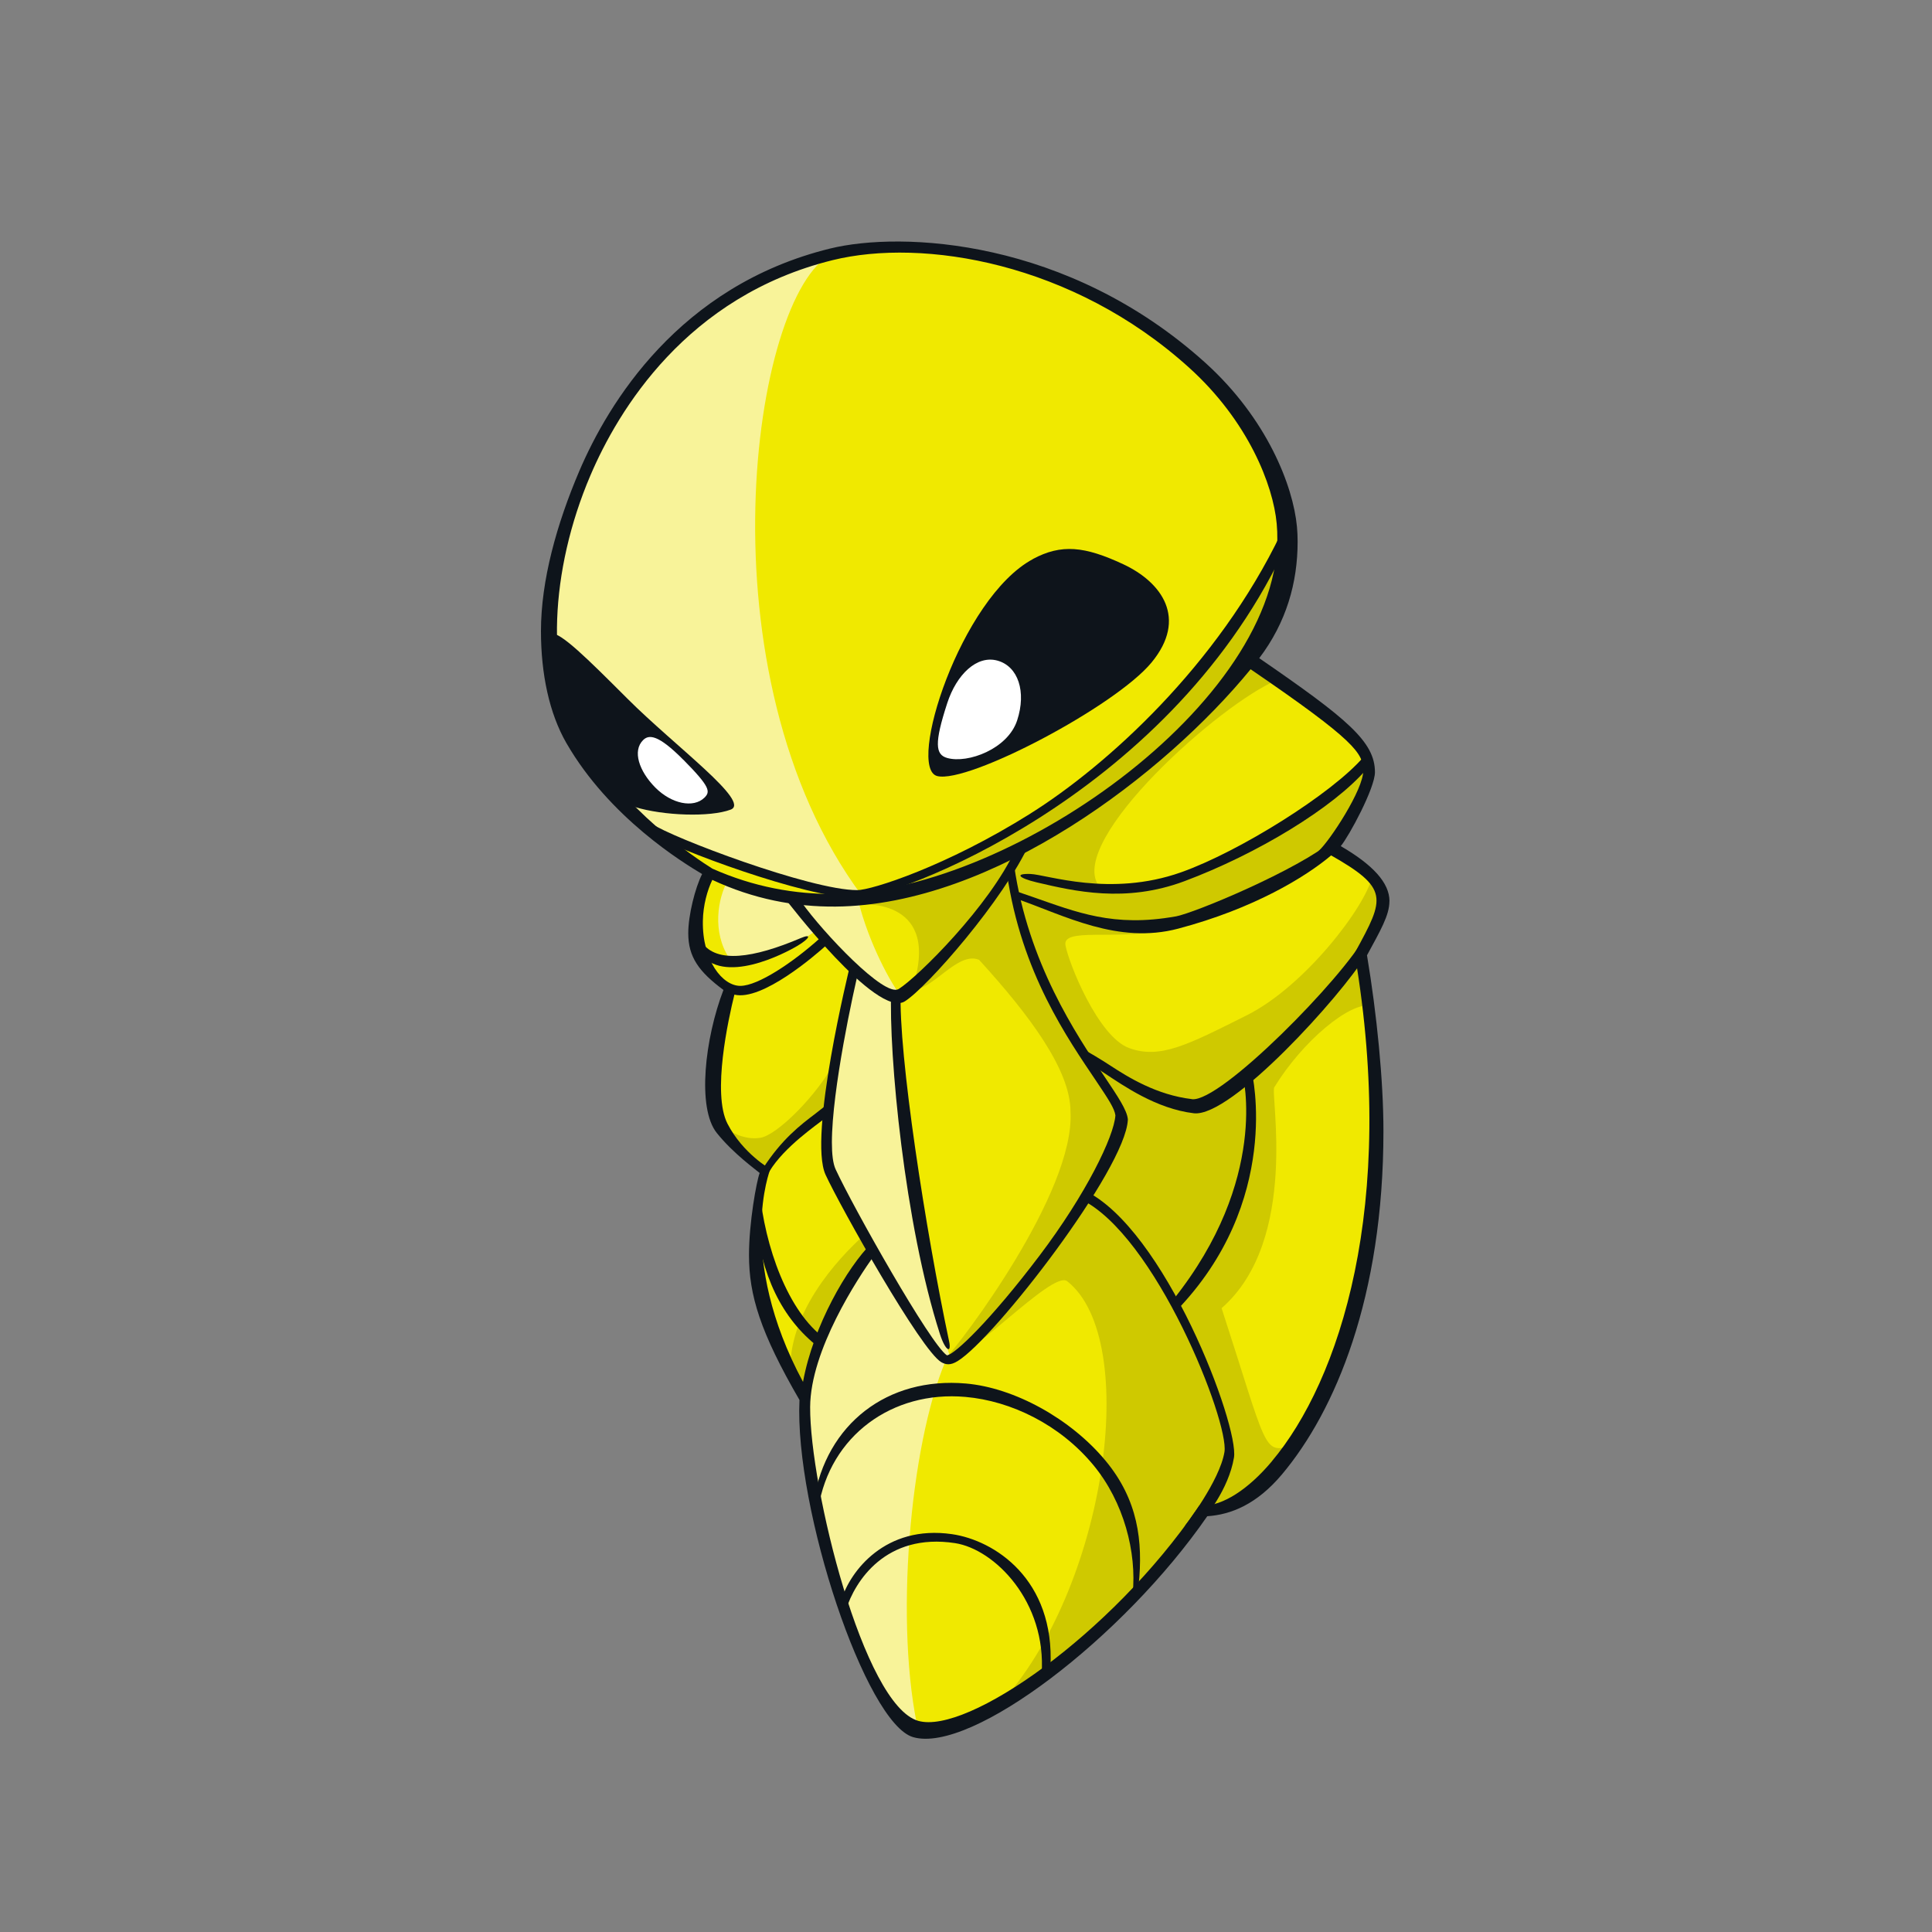 <svg width="800" height="800" viewBox="0 0 800 800" fill="none" xmlns="http://www.w3.org/2000/svg">
<rect x="0" y="0" width="800" height="800" fill="#808080" stroke="none"/>
<g clip-path="url(#clip0_42_59479)">
<path d="M293.996 360.935C286.512 373.764 283.305 396.243 302.548 409.071C295.065 426.176 293.292 457.067 296.359 463.172C302.464 475.353 309.638 477.716 317.515 485.003C317.515 485.003 300.41 522.42 333.551 579.109C331.413 616.554 357.07 708.521 379.549 714.936C401.999 721.35 462.992 677.04 497.849 625.979C530.512 625.81 588.1 540.594 563.512 395.145C576.341 371.626 577.41 366.281 552.821 352.355C561.261 334.04 568.098 323.321 565.763 314.037C562.696 301.828 545.844 292.234 516.445 272.147C525.645 253.129 532.959 236.221 531.131 216.584C529.78 201.983 520.243 174.103 494.107 150.443C441.836 103.151 378.339 96.933 344.242 105.317C241.949 130.468 209.23 255.773 238.376 306.385C258.688 341.692 293.996 360.935 293.996 360.935Z" fill="#F0E900"/>
<path d="M344.242 105.317C241.949 130.468 209.23 255.774 238.376 306.386C250.98 328.273 260.236 336.46 272.389 345.238C285.105 352.046 328.965 367.519 356.845 370.811C288.96 279.378 311.41 122 344.242 105.317Z" fill="#F8F399"/>
<path d="M338.39 385.045C334.929 379.672 330.653 374.777 328.965 372.076C320.384 370.05 319.118 371.485 301.282 364.705C297.287 371.963 294.727 385.805 301.985 396.833C312.141 398.943 324.492 394.723 338.39 385.045Z" fill="#F8F399"/>
<path d="M327.98 372.048C348.377 400.04 365.285 411.378 373.725 413.235C369.083 407.89 359.658 390.25 355.439 373.145C347.28 373.145 327.98 372.048 327.98 372.048Z" fill="#F8F399"/>
<path d="M317.121 484.637C320.975 477.492 337.152 462.609 342.947 459.599C342.947 451.834 343.819 452.031 345.929 439.371C338.305 453.55 321.904 469.98 314.87 471.134C307.837 472.287 301.929 468.151 299.341 466.801C308.709 478.533 309.609 477.745 317.121 484.609V484.637Z" fill="#CFC900"/>
<path d="M327.305 568.897C329.5 572.948 331.3 574.298 333.86 577.224C336.448 561.526 355.382 521.239 361.178 518.257C359.658 514.797 361.065 516.4 357.999 511.224C346.267 521.774 326.067 543.999 327.277 568.897H327.305Z" fill="#CFC900"/>
<path d="M394.065 564.142C386.948 541.438 372.206 478.42 370.349 412.166C364.413 410.478 359.799 406.877 354.088 401.166C347.927 419.143 340.865 471.133 342.919 482.668C345.085 494.906 385.794 562.988 394.093 564.17L394.065 564.142Z" fill="#F8F399"/>
<path d="M391.533 563.523C384.725 556.49 365.004 524.755 361.065 516.878C354.707 524.727 335.97 551.341 333.551 579.137C331.413 616.582 358.055 711.391 380.505 717.805C370.18 673.299 376.763 598.521 391.533 563.551V563.523Z" fill="#F8F399"/>
<path d="M567.507 416.414C567.113 413.769 563.934 397.846 563.484 395.173C572.542 378.547 575.75 370.979 568.154 363.073C565.481 375.199 540.499 408.312 516.163 420.465C491.856 432.619 480.378 438.695 467.521 433.969C454.692 429.243 442.539 398.859 441.188 391.432C439.838 384.004 461.36 389.294 481.053 385.355C499.368 382.035 539.908 362.679 553.356 351.229C560.22 336.853 568.182 328.188 563.906 316.288C548.601 333.337 519.849 350.385 506.064 356.293C492.278 362.201 484.457 367.772 454.721 366.421C442.567 347.516 504.91 291.559 528.88 281.543C527.501 280.587 517.908 273.131 516.445 272.147C523.028 258.558 528.626 246.039 530.624 232.817C531.412 227.556 526.207 230.763 514.222 252.622C506.176 267.308 494.023 282.781 479.028 296.144C440.738 330.27 417.613 351.595 358.364 370.135C356.592 370.697 356.789 374.495 356.789 374.495C356.789 374.495 390.549 371.795 377.579 409.803C386.16 410.337 396.457 393.71 405.431 397.452C426.362 420.409 443.27 443.084 443.27 460.274C445.24 493.752 397.666 556.349 391.533 562.482C398.932 566.308 435.646 525.627 441.892 530.522C472.613 554.604 458.096 658.191 413.533 706.13C458.125 677.096 485.92 643.449 497.849 625.95C508.68 625.894 522.268 616.469 534.675 598.605C522.944 602.121 524.744 599.786 505.839 541.691C538.276 513.333 525.729 452.115 527.698 450.146C539.486 430.987 558.757 415.035 567.563 416.386L567.507 416.414Z" fill="#CFC900"/>
<path d="M312.873 504.19C315.039 527.991 323.76 545.996 338.84 557.756C339.543 558.29 341.681 554.323 341.681 554.323C326.292 543.323 316.643 516.203 314.476 492.515L312.873 504.218V504.19Z" fill="#0E141B"/>
<path d="M514.532 444.829C514.644 445.335 525.757 488.238 485.695 538.315L486.821 543.042C531.102 497.494 518.471 444.407 518.33 443.872L514.504 444.829H514.532Z" fill="#0E141B"/>
<path d="M447.153 496.397C478.465 511.026 509.074 588.927 507.02 601.25C505.023 613.291 490.731 631.746 490.619 631.859L498.327 629.045C498.834 628.539 508.736 616.864 510.959 603.557C513.153 590.447 482.376 508.494 448.813 492.824L447.153 496.397Z" fill="#0E141B"/>
<path d="M337.743 461.062C331.497 465.788 323.732 471.668 315.855 483.906C315.855 483.906 312.451 499.38 316.643 488.914C320.835 478.42 334.113 468.742 340.134 464.185L344.467 460.809L341.935 457.771L337.771 461.034L337.743 461.062Z" fill="#0E141B"/>
<path d="M493.573 455.125C478.915 453.409 467.099 446.038 459.588 441.115C456.662 439.202 450.079 435.151 448.503 434.532L451.513 440.862C452.723 441.34 454.918 442.775 457.421 444.435C465.214 449.555 478.775 459.12 494.332 460.977C509.946 462.806 555.663 411.857 565.2 396.13C574.765 380.404 565.397 387.549 565.397 387.549C556.225 404.767 505.501 456.56 493.544 455.154L493.573 455.125Z" fill="#0E141B"/>
<path d="M486.736 379.476C461.051 384.061 445.887 377.76 427.206 371.261L419.751 368.701L421.411 372.33C440.738 379.054 462.907 391.123 487.833 384.54C519.202 376.24 540.668 363.074 551.049 354.325C555.325 350.724 553.356 346.897 552.202 347.854C537.657 360.092 494.613 378.097 486.736 379.504V379.476Z" fill="#0E141B"/>
<path d="M290.704 390.307L289.579 394.33C299.341 408.256 325.026 394.752 330.287 391.601C335.52 388.45 336.111 386.509 331.553 388.45C311.832 396.834 296.753 398.916 290.704 390.307Z" fill="#0E141B"/>
<path d="M489.015 361.217C459.672 371.598 433.367 362.118 426.672 361.892C419.976 361.667 421.861 363.609 429.204 365.353C444.902 369.038 466.03 373.99 490.393 364.903C520.58 353.621 552.258 334.378 565.875 318.455L564.637 313.419C551.583 328.639 513.097 352.693 489.015 361.217Z" fill="#0E141B"/>
<path d="M416.966 361.779C422.958 402.938 442.117 430.059 454.074 447.867C458.941 455.125 461.501 459.008 461.866 461.849C461.304 470.57 449.741 494.427 430.385 520C410.242 546.615 395.331 560.906 392.096 561.216C385.344 556.799 353.3 499.97 346.014 484.187C344.917 481.824 344.467 477.913 344.467 473.046C344.467 451.271 353.469 410.084 355.748 400.997L351.922 400.04C351.753 400.744 334.564 470.627 341.85 486.438C347.983 499.745 381.405 559.274 389.789 564.057C391.646 565.098 393.531 565.464 396.569 563.579C411.902 554.154 466.002 484.271 467.015 463.706V463.565V463.425C466.649 459.655 462.907 454.084 457.281 445.701C445.521 428.174 425.8 398.803 419.948 358.544L416.91 361.836L416.966 361.779Z" fill="#0E141B"/>
<path d="M372.093 409.521C366.298 413.15 340.922 386.255 331.947 373.68L325.083 372.076C325.392 372.526 363.063 421.872 374.654 414.642C383.853 408.902 415.7 372.611 426.559 348.697L420.539 351.567C409.876 375.058 380.027 404.57 372.093 409.549V409.521Z" fill="#0E141B"/>
<path d="M389.226 552.467C391.505 559.556 394.093 560.597 392.996 555.393C383.346 509.873 371.896 436.192 372.965 410.197L369.027 410.028C367.929 436.277 374.541 506.947 389.226 552.467Z" fill="#0E141B"/>
<path d="M336.955 621.59L338.868 624.431C343.679 594.582 369.392 575.733 399.776 578.433C418.682 580.093 438.938 589.94 452.779 606.707C465.355 621.927 470.756 642.802 469.012 660.02L471.488 656.306C473.373 638.048 471.15 621.055 457.9 604.991C443.411 587.436 419.948 574.635 400.03 572.891C367.451 570.021 342.103 589.602 336.955 621.59Z" fill="#0E141B"/>
<path d="M348.518 662.242C347.983 663.93 349.559 668.938 350.29 666.603C353.976 654.815 366.748 634.587 395.472 638.976C411.761 641.48 433.452 663.114 431.314 693.358L434.971 690.404C436.856 653.802 411.677 637.794 394.206 635.263C366.523 631.268 352.063 650.708 348.49 662.242H348.518Z" fill="#0E141B"/>
<path d="M575.356 373.174C575.356 365.494 568.379 358.038 555.184 350.358C558.701 346.082 569.335 326.332 569.335 319.749C569.335 307.145 558.026 297.721 521.424 272.541C532.65 257.743 537.32 241.285 537.32 224.293C537.32 222.239 537.235 220.185 537.038 218.075C535.463 201.196 524.632 173.344 499.227 150.331C442.201 98.791 373.331 95.64 343.679 102.926C281.026 118.343 251.767 167.239 239.895 195.006C230.499 217.035 224 240.357 224 261.316C224 279.209 227.489 295.414 234.494 307.624C252.358 338.626 282.798 357.194 290.732 361.921C287.862 367.575 284.993 378.913 284.993 386.425C284.993 396.299 289.41 402.376 299.566 409.916C291.885 429.919 288.538 458.811 296.809 469.136C303.701 477.745 313.098 484.413 314.561 485.707C313.239 489.252 310.144 506.244 310.144 519.692C310.144 536.29 314.758 551.595 331.047 579.7C328.937 624.938 358.533 713.727 378.142 719.325C402.224 726.218 465.214 678.082 499.903 627.836C509.693 627.189 520.383 622.941 530.821 610.534C552.849 584.314 572.852 537.219 572.852 468.349C572.852 447.417 570.123 419.959 566.044 395.568C571.558 385.384 575.328 379.026 575.328 373.174H575.356ZM240.514 305.148C225.997 279.94 227.573 236.446 244.453 196.919C255.931 169.996 284.289 122.591 344.832 107.709C382.081 98.537 444.142 108.581 492.447 152.3C516.811 174.328 527.192 200.83 528.655 216.838C535.182 287.227 420.06 369.292 346.042 370.164C329.246 370.361 312.085 367.294 295.008 359.698C287.975 355.309 257.901 335.391 240.486 305.148H240.514ZM526.657 605.104C516.867 616.779 506.345 623.503 497.821 623.531H496.527L495.795 624.601C460.178 676.76 400.48 718.369 380.224 712.573C357.464 706.074 335.295 615.514 335.464 582.598C335.604 559.05 355.129 529.37 362.106 519.664C362.837 518.651 360.924 514.74 360.924 514.74C350.825 524.784 336.786 548.866 332.51 572.217C304.686 520.48 318.837 484.413 318.978 484.075C318.978 484.075 307.64 477.745 301.226 465.282C294.811 452.735 301.591 421.985 304.095 411.857C315.602 414.614 337.714 395.455 342.328 391.264L339.684 388.338C328.149 398.719 313.886 408.144 306.655 408.228C299.256 408.34 290.76 397.847 291.041 381.333C291.154 374.806 292.87 368.701 294.952 364.34C311.916 372.274 329.106 375.537 346.014 375.396C411.564 374.806 482.404 320.452 517.852 277.127C561.374 306.836 564.299 311.9 564.496 318.961C564.721 326.81 550.542 348.276 546.154 352.215C541.765 356.125 550.43 353.762 550.43 353.762C575.412 367.885 573.415 371.767 561.317 393.964L560.923 394.724L561.064 395.568C578.563 499.042 554.762 571.654 526.629 605.104H526.657Z" fill="#0E141B"/>
<path d="M426.728 336.854C391.786 358.826 360.812 368.588 354.96 368.588C335.52 368.588 277.706 346.616 270.138 341.215L270.842 345.772C278.156 351.005 333.607 371.852 354.763 371.852C370.068 371.852 482.179 331.087 531.243 228.738L530.483 220.776C504.207 275.58 458.265 317.02 426.7 336.854H426.728Z" fill="#0E141B"/>
<path d="M228.276 262.216C232.552 262.216 242.652 272.147 259.757 289.252C279.563 309.058 311.1 332.042 302.548 335.25C293.995 338.457 274.752 337.782 262.964 334.181C225.21 302.868 228.276 262.216 228.276 262.216Z" fill="#0E141B"/>
<path d="M427.684 231.523C397.751 247.558 375.272 318.145 388.101 321.352C400.93 324.559 461.894 292.487 476.861 274.285C491.828 256.111 481.138 241.116 465.102 233.633C449.066 226.149 439.472 225.164 427.656 231.494L427.684 231.523Z" fill="#0E141B"/>
<path d="M421.186 298.283C417.332 310.127 400.761 316.26 392.237 313.869C387.285 312.49 386.835 307.736 392.237 291.137C396.091 279.293 404.503 271.163 413.055 273.554C421.608 275.945 425.068 286.411 421.186 298.283Z" fill="white"/>
<path d="M282.939 314.572C294.192 325.938 294.164 327.823 291.717 330.271C287.187 334.744 278.072 332.887 271.348 326.107C264.624 319.327 261.783 310.915 266.312 306.442C268.675 304.107 272.502 304.05 282.939 314.6V314.572Z" fill="white"/>
</g>
<defs>
<clipPath id="clip0_42_59479">
<rect width="351.356" height="620" fill="white" transform="translate(224 100)"/>
</clipPath>
</defs>
</svg>
